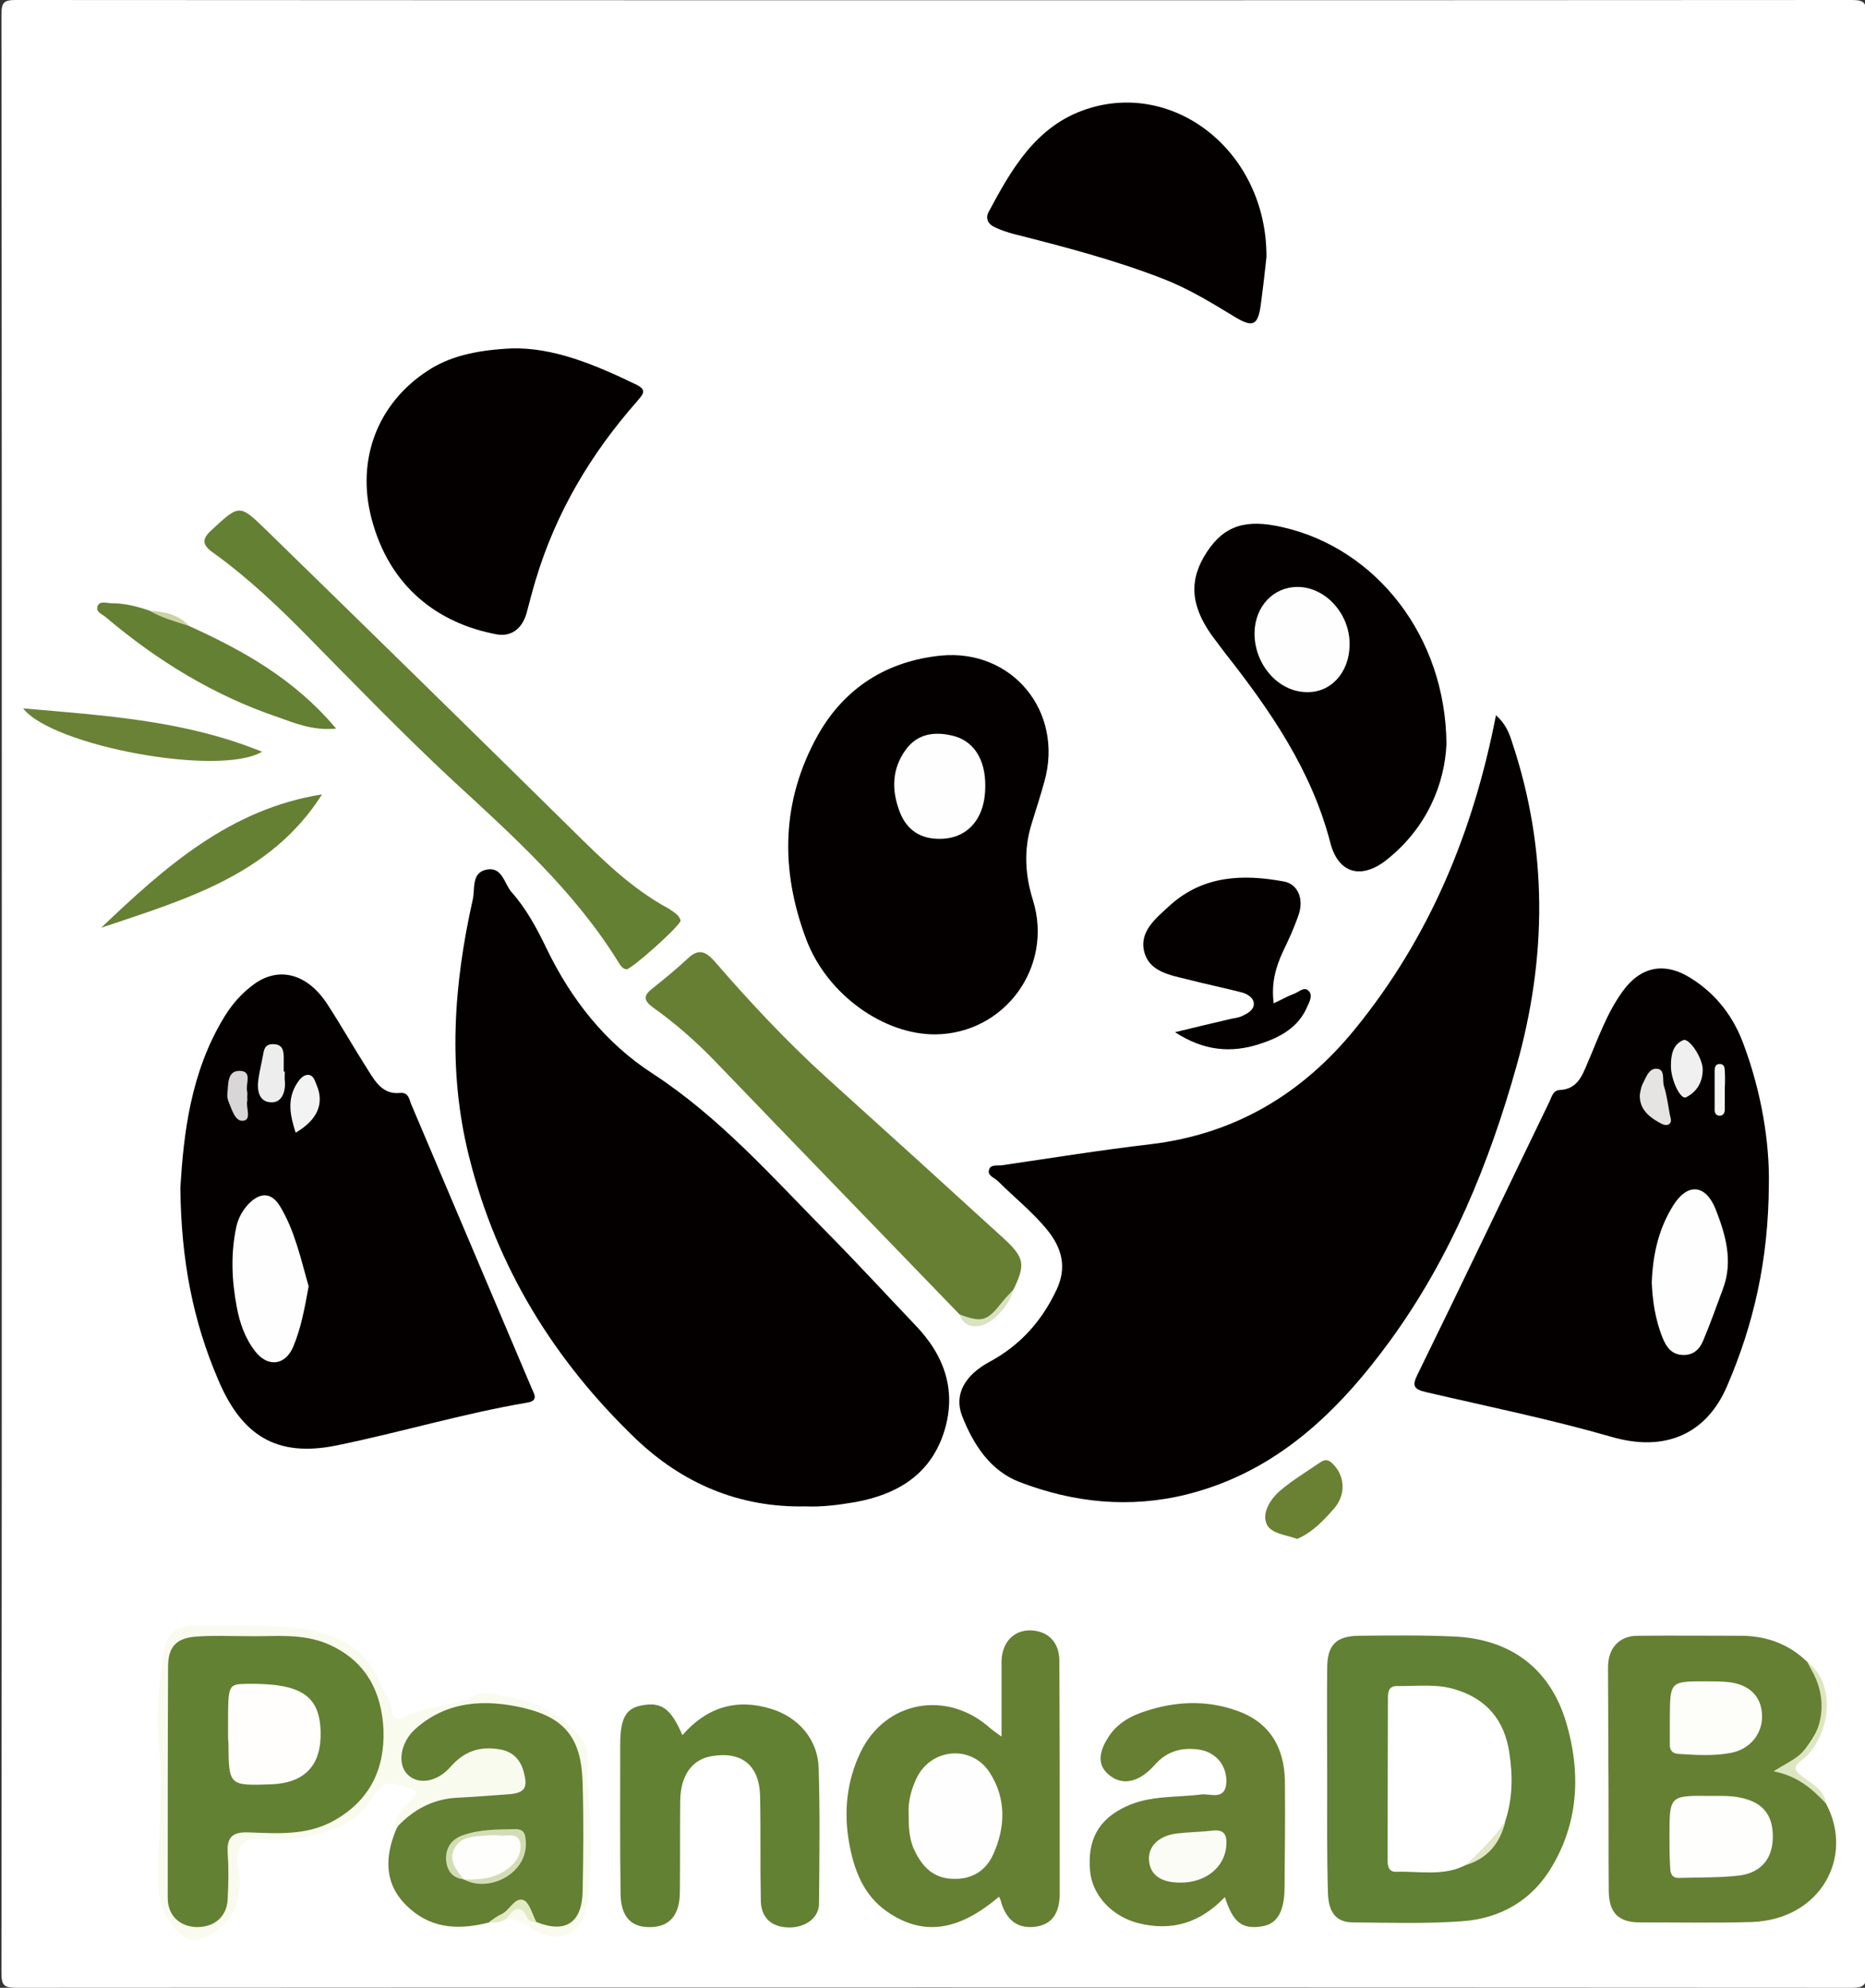 <?xml version="1.0" encoding="utf-8"?>
<!-- Generator: Adobe Illustrator 26.0.3, SVG Export Plug-In . SVG Version: 6.00 Build 0)  -->
<svg version="1.1" id="Layer_1" xmlns="http://www.w3.org/2000/svg" xmlns:xlink="http://www.w3.org/1999/xlink" x="0px" y="0px"
	 viewBox="0 0 516 550" style="enable-background:new 0 0 516 550;" xml:space="preserve">
<rect x="0" y="0" width="516" height="550" fill="#333333" stroke="none"/>
<style type="text/css">
	.st0{fill:#FFFFFF;}
	.st1{fill:#040000;}
	.st2{fill:#658033;}
	.st3{fill:#618134;}
	.st4{fill:#668033;}
	.st5{fill:#677F32;}
	.st6{fill:#648033;}
	.st7{fill:#667F32;}
	.st8{fill:#638033;}
	.st9{fill:#628133;}
	.st10{fill:#FAFBEF;}
	.st11{fill:#6A8235;}
	.st12{fill:#6A8134;}
	.st13{fill:#DCE6C1;}
	.st14{fill:#D9E2C1;}
	.st15{fill:#E2EAC3;}
	.st16{fill:#CBD2A3;}
	.st17{fill:#FEFEFE;}
	.st18{fill:#EDEDEE;}
	.st19{fill:#F3F3F4;}
	.st20{fill:#D8D6D7;}
	.st21{fill:#F0F0F0;}
	.st22{fill:#E5E4E3;}
	.st23{fill:#F4F4F4;}
	.st24{fill:#FEFEFC;}
	.st25{fill:#FDFDFA;}
	.st26{fill:#E2E7C6;}
	.st27{fill:#FDFEFD;}
	.st28{fill:#FBFCF6;}
	.st29{fill:#D3DDB5;}
	.st30{fill:#FFFEFD;}
</style>
<g id="mg4SS9.tif">
	<g>
		<path class="st0" d="M0.5,275c0-90.3,0-180.6-0.1-270.9C0.4,0.7,1,0,4.4,0C173.7,0.1,343,0.1,512.3,0c3.4,0,4.1,0.7,4.1,4.1
			c-0.1,180.6-0.1,361.2,0,541.8c0,3.4-0.7,4.1-4.1,4.1c-169.3-0.1-338.5-0.1-507.8,0c-3.4,0-4.1-0.7-4.1-4.1
			C0.5,455.6,0.5,365.3,0.5,275z"/>
		<path class="st1" d="M413.9,197.9c2.7,2.4,3.7,5,4.5,7.6c9.9,29.7,9.6,59.5,1.2,89.4c-7.6,27.1-18.2,52.9-34.8,75.8
			c-14.4,19.8-31.6,36.6-56.5,42.8c-15.7,3.9-31.2,2.3-46.1-3.4c-8.2-3.1-12.9-10.4-16-18.3c-2.3-5.9,0.7-11.3,7.6-15
			c8.5-4.6,14.5-11.3,18.6-20.1c2.8-6.1,1.4-11.3-2.5-16.2c-4.1-5.1-9.2-9.1-13.8-13.7c-1-1-3.1-1.5-2.4-3.3
			c0.5-1.4,2.4-0.9,3.6-1.1c13.7-2,27.3-4.2,41-5.8c23.4-2.8,42-13.9,56.7-32C395.5,259.4,407.6,230.3,413.9,197.9z"/>
		<path class="st1" d="M222.9,416.8c-18.6,0.4-34.2-6.5-47-18.7c-22.5-21.6-38.5-47.4-46.1-78c-6-23.8-4.3-47.6,1-71.2
			c0.7-2.9-0.5-7.5,3.9-8.3c4.3-0.8,4.8,3.9,6.8,6.2c4.1,4.6,7,10,9.7,15.6c6.8,14.1,16.3,26.2,29.3,34.6
			c18.7,12.2,33.2,28.7,48.6,44.3c8.2,8.3,16.1,16.9,24.1,25.3c8.3,8.6,11.7,18.6,7.8,30.2c-3.9,11.4-12.9,16.7-24.3,18.8
			C232.1,416.4,227.3,417,222.9,416.8z"/>
		<path class="st1" d="M49.9,328.6c0.9-14.5,2.7-31.8,12.2-47.3c2.2-3.6,4.9-6.6,8.2-9c6.9-5,14.8-2.9,20.3,5.6
			c3.9,6,7.4,12.2,11.3,18.3c2,3.2,4.1,6.7,8.8,6.2c2.4-0.2,2.5,1.8,3.1,3.2c11.1,26.2,22.2,52.3,33.3,78.5c0.7,1.6,2,3.5-1.3,4
			c-17.7,3-34.9,8.2-52.5,11.8c-16.9,3.5-26.5-2.8-33-18.3C53.5,365.7,50.1,349,49.9,328.6z"/>
		<path class="st1" d="M489.4,327.6c-0.1,21.3-4.3,39.1-11.6,56c-5.6,13-16.9,18.3-31.8,14c-17-4.9-34.2-8.4-51.4-12.4
			c-3.4-0.8-4-1.7-2.4-4.9c12.3-25.1,24.3-50.3,36.5-75.5c0.6-1.3,1-3.1,2.8-3.2c4.8-0.2,6.2-3.8,7.7-7.4c2.9-6.7,5.3-13.7,9.6-19.7
			c5-7.1,11.7-8.5,19.1-3.8c7,4.4,11.8,10.7,14.6,18.5C487.4,302.4,489.6,316.2,489.4,327.6z"/>
		<path class="st1" d="M258.8,286.2c-14.2,0.1-29.9-10.9-35.7-26.2c-7.3-19.3-7-38.5,3.3-56.8c7.4-13,19.1-20.3,33.9-21.8
			c19.8-1.9,34,15.5,28.7,34.7c-1.1,4-2.4,8-3.6,11.9c-2.2,7.1-1.8,14.1,0.4,21.1C291.5,267.5,278,286,258.8,286.2z"/>
		<path class="st1" d="M141.6,96.4c11.5-0.3,23.1,4.5,34.6,10.1c3,1.5,1.5,2.8,0.1,4.5c-12.8,14.5-22.5,30.8-28.1,49.5
			c-0.9,3-1.7,6.1-2.5,9.1c-1.2,4.3-4.2,6.7-8.4,5.9c-15.9-3-29.5-12.9-34.5-32c-4.3-16.4,1.7-31.9,15.5-40.9
			C123.9,98.9,130.9,96.9,141.6,96.4z"/>
		<path class="st2" d="M505.2,499c7.9,14.7-1.4,32.1-20.5,32.8c-10.3,0.3-20.6,0.1-31,0.1c-5.9,0-8.5-2.6-8.6-8.6
			c-0.1-12,0-24-0.1-36c0-8.7-0.1-17.3-0.1-26c0-5.3,3.1-8.7,8.2-8.7c9.7-0.1,19.3,0,29,0c6.9,0.1,13,2.4,18,7.3
			c7.6,9,5.9,18.2-5.7,29.7C498.5,492.3,502.7,494.7,505.2,499z"/>
		<path class="st1" d="M400.2,205.9c-0.5,10.9-5.3,23.2-16.8,32.2c-6.9,5.3-13.1,3.5-15.3-4.8c-5.2-20.2-16.7-36.8-29.3-52.8
			c-1.2-1.6-2.4-3.2-3.6-4.8c-5.9-8.4-6.3-15.4-1.2-23.1c4.8-7.2,10.7-9.1,21-6.7C380.7,151.8,400,176,400.2,205.9z"/>
		<path class="st3" d="M367.2,492c0-10.1-0.1-20.3,0-30.4c0-6.4,2.4-8.9,8.7-9c8.8-0.1,17.6-0.2,26.4,0.2c15.5,0.7,26.5,8.7,31,23.7
			c4,13.4,3.6,27.1-3.7,39.6c-5.5,9.6-14.4,14.8-25.3,15.5c-9.9,0.7-19.9,0.4-29.9,0.3c-4.7,0-6.9-2.7-7-8.4
			C367.1,512.9,367.2,502.5,367.2,492C367.2,492,367.2,492,367.2,492z"/>
		<path class="st1" d="M350.4,71.1c-0.3,2.9-0.9,8.2-1.6,13.4c-0.8,5.6-2.2,6.2-7.3,3.1c-6.4-3.9-12.8-7.8-19.8-10.5
			c-13.4-5.2-27.2-8.8-41-12.3c-1.9-0.5-3.8-1.1-5.6-2c-1.7-0.8-2.5-2.3-1.6-4.1c6.4-12,13.2-23.9,27.1-28.5
			C325,22.1,350.5,42,350.4,71.1z"/>
		<path class="st4" d="M276.4,524.8c-11.4,9.7-21.2,10.9-31,4.1c-6.6-4.6-9.2-11.7-10.5-19.2c-1.5-8.5-0.6-17,3.2-24.9
			c6.9-14.3,24-17.3,35.9-6.6c0.6,0.5,1.3,1,3.1,2.3c0-5.7,0-10.3,0-15c0-2,0-4,0-6c0.2-5.1,3.3-8.4,7.9-8.4c4.8,0.1,8,3.1,8.1,8.2
			c0.1,19.5,0.1,38.9,0.1,58.4c0,2.2,0,4.3,0,6.5c-0.1,5.4-2.3,8.3-6.7,8.9c-4.8,0.6-7.9-1.6-9.5-6.7
			C277,526,276.8,525.6,276.4,524.8z"/>
		<path class="st5" d="M265.5,363.7c-22.5-23.3-45.1-46.6-67.6-70c-5.3-5.5-11.1-10.6-17.3-15c-2.7-2-2.5-3.3-0.1-5.2
			c3.4-2.7,6.7-5.4,9.9-8.4c3.1-2.9,5.1-1.6,7.4,1c9.7,11.2,19.8,22,30.8,32c16.3,14.7,32.5,29.4,48.7,44.2
			c6.2,5.6,6.5,7.5,3.1,14.5c-1.3,2.5-3,4.7-5,6.6C271.8,366.7,269.6,366.8,265.5,363.7z"/>
		<path class="st6" d="M188.3,254.7c0,1.4-13.8,13.7-15,13.5c-1.3-0.2-1.8-1.4-2.4-2.3c-12.2-19.6-29.2-34.8-45.9-50.2
			C111.6,203.2,98.8,190,86,177c-8.5-8.7-17.3-17.1-27.2-24.2c-3.2-2.3-2.7-3.9-0.2-6.2c7.6-7,7.6-7.2,15,0
			c28.2,27.5,56.4,55.1,84.5,82.8c8.3,8.2,16.5,16.4,26.9,22C186.3,252.3,187.9,253.1,188.3,254.7z"/>
		<path class="st7" d="M338.9,524.9c-6.7,7-14.5,9.6-24,7.2c-7.1-1.8-12.7-7.6-13.3-14.4c-0.8-8.7,2.4-14.3,9.8-17.8
			c6.7-3.2,14-2.5,21-3.4c2.4-0.3,6.6,1.8,6.9-3.3c0.2-4.7-2.9-8.4-7.5-9.1c-4.8-0.7-8.9,0.4-12.2,4.1c-0.8,0.9-1.6,1.7-2.5,2.4
			c-3.4,2.7-7.2,3.2-10.5,0.3c-3.4-3-2.1-6.8-0.1-10c3.1-5.1,8.3-7,13.7-8.4c8-2,15.9-1.7,23.5,1.4c8.1,3.4,11.6,10.2,11.8,18.7
			c0.1,10,0,20-0.1,30c-0.1,6.6-2.2,9.8-6.3,10.4C343.7,533.9,341.1,531.9,338.9,524.9z"/>
		<path class="st8" d="M135.4,531.9c-7.8,2-15.4,2-21.9-3.7c-6.5-5.6-7.7-12.9-3.9-22c2.6-5.7,7.6-8.1,13.3-9.4
			c5.1-1.1,10.2-1.4,15.4-1.3c2,0,4.3,0.3,5.1-2.1c0.8-2.5-0.6-4.5-2.5-6.1c-3.3-2.8-8.9-2.4-12.9,0.8c-1.8,1.5-3.3,3.3-5.3,4.5
			c-3.3,1.9-6.6,2.4-9.8-0.2c-3.1-2.6-3.4-6.1-2-9.6c1.8-4.8,5.5-7.9,10.3-9.4c8.8-2.7,17.7-3.9,26.8-0.7c8.4,3,13.2,8.6,13.9,17.3
			c1,11.3,0.5,22.6,0.4,33.9c0,8.5-5.1,11.7-13.3,9.3c-3.1-5.6-7-6.3-11.8-2.1C136.7,531.6,135.9,531.4,135.4,531.9z"/>
		<path class="st9" d="M188.8,480.1c6.8-7.8,15-10.2,24.5-7.3c7.6,2.3,13,8.5,13.2,16.4c0.4,12.5,0.2,25,0.1,37.5
			c0,3.8-3.5,6.5-7.9,6.6c-5,0.1-8.1-2.5-8.2-7.3c-0.2-9.7,0-19.3-0.2-29c-0.2-8.6-5.1-12.5-13.4-11.1c-5.4,0.9-8.6,5.3-8.7,12.3
			c-0.1,8.5,0,17-0.1,25.5c-0.1,6.3-2.9,9.5-8.3,9.5c-5.2,0.1-8-2.9-8.1-9.1c-0.2-13.8-0.1-27.6-0.1-41.5c0-7,1.5-9.9,5.8-10.7
			C182.9,470.8,185.6,472.6,188.8,480.1z"/>
		<path class="st1" d="M352.4,277.6c2.2-1,3.9-2,5.8-2.7c1.3-0.5,2.7-2.1,4-0.6c1,1.2,0.1,2.9-0.5,4.2c-2.5,5.9-7.7,8.6-13.3,10.4
			c-7.8,2.5-15.3,1.9-23.3-3.3c5.8-1.4,10.7-2.6,15.5-3.7c1-0.2,2-0.3,2.9-0.7c1.5-0.7,3.3-1.6,3.4-3.3c0.1-1.8-1.8-2.9-3.3-3.3
			c-5-1.3-10-2.3-15-3.6c-4.8-1.2-10.6-2.1-12-7.6c-1.5-5.7,3.3-9.4,7.1-12.9c9.2-8.3,20.2-8.7,31.5-6.6c3.9,0.7,5.6,4.8,4.1,9.2
			c-1.2,3.5-2.7,6.8-4.3,10.1C352.9,267.7,351.7,272.1,352.4,277.6z"/>
		<path class="st10" d="M148.4,531.8c8,3.2,12.6,0.3,12.8-8.4c0.2-10,0.3-20,0-30c-0.3-12-4.5-18-16.2-20.8
			c-10.6-2.5-21.3-2.1-30.1,5.8c-4.1,3.7-5,9.5-2.3,12.4c2.8,3.1,8.2,2.5,12.1-2c3.7-4.2,8-5.7,13.4-4.8c3.4,0.5,5.7,2.5,6.7,5.9
			c1.4,4.9,0.5,6.3-4.7,6.6c-4.5,0.3-9,0.7-13.4,0.9c-7.1,0.3-12.7,3.5-17.3,8.6c-0.6-3.7,2.4-5.7,4.4-7.9c1.9-2.2,1.6-2.6-1-3.5
			c-6.5-2.1-6.8-1.6-10.6,4c-3.3,5.1-9.1,7.5-14.8,9c-4.6,1.2-9.3,1.8-14.2,1.3c-6.1-0.7-8.6,2.5-7.3,8.3c1.7,7.9-1.4,14.8-8.3,18.5
			c-3.1,1.7-5.9,1.5-8.5-1.3c-3.6-3.8-5.2-7.6-5.3-13.4c-0.2-12.9,1.4-25.9,0.1-38.7c-0.8-8.3,0.1-16.1,1.2-24.1
			c0.9-6.2,3.3-8.5,9.3-8.5c11.3,0.1,22.6-0.7,33.7,1.9c8.2,1.9,14,6.3,17.1,14.1c1.1,2.7,3.2,5,3.3,8.2c0,1.4,1.7,2.2,3.1,1.4
			c6.2-3.6,13.7-2.9,20.1-6.3c2.7-1.5,6.3,0.1,9.2,0.6c7.8,1.3,14.7,5,19.9,11.3c2.8,3.4,1.4,7.4,1.7,11.1c1,12.1,1.7,24.2-0.4,36.3
			c-1.3,7.3-8.6,9.7-14.8,5.4c-2.2-1.5-4.5-2.9-7.3-2.9c2.3-4.5,2.9-4.6,5.9-0.8C146.8,530.8,147.6,531.4,148.4,531.8z"/>
		<path class="st6" d="M52.3,173.2c15,6.8,29.2,14.7,40.7,28.4c-6.5,0.6-11.4-1.5-16.2-3.2c-17.7-6-33.3-15.6-47.5-27.6
			c-1-0.9-3.1-1.5-2.2-3.3c0.7-1.3,2.4-0.6,3.7-0.6c3.7,0,7.2,0.9,10.7,2.1C45.2,170.1,48.9,171.2,52.3,173.2z"/>
		<path class="st2" d="M28,256.7c17.6-16.8,35.7-32.9,61.1-36.9C74.9,242.2,51.1,248.9,28,256.7z"/>
		<path class="st11" d="M6.4,196c22.8,2,44.7,3.3,66.1,12C60.7,215,14.4,206.4,6.4,196z"/>
		<path class="st12" d="M358.9,425.8c-3.2-1.2-7.6-1.4-8.6-4.5c-1-2.9,1.2-6.5,3.7-8.7c3.5-3,7.5-5.4,11.3-8c1-0.7,2-0.9,3.1,0.1
			c3.8,3.4,4.1,8.8,0.7,12.7C366.1,420.8,363.1,424,358.9,425.8z"/>
		<path class="st13" d="M505.2,499c-3.8-4-7.8-7.6-14.5-8.9c3-1.9,5.2-2.9,7-4.4c6.6-5.6,8.1-14.9,4-22.7c-0.5-1-1.1-2-1.6-3
			c5.6,3.8,7,13.1,3.2,20.9c-1.2,2.4-2.7,4.6-4.9,6.2c-2.5,1.8-1.8,2.9,0.2,4.4C501.3,493.6,504.7,495.1,505.2,499z"/>
		<path class="st14" d="M265.5,363.7c6.3,2.3,7.6,1.9,11.9-3.6c0.9-1.1,1.9-2.1,2.9-3.2c-0.7,3.9-5.5,9.2-9,9.9
			C268.6,367.3,266.5,366.6,265.5,363.7z"/>
		<path class="st15" d="M148.4,531.8c-1.1,0.1-2-0.3-2.5-1.2c-2-3.9-3.8-2.5-5.6,0.2c-1.5,0.9-3.1,1.4-5,1c1.1-0.7,2.1-1.6,3.3-2.1
			c2.4-1,3.7-4.8,6.2-4C146.5,526.4,147.3,529.7,148.4,531.8z"/>
		<path class="st16" d="M52.3,173.2c-3.7-1.2-7.5-2.2-10.9-4.2C45.5,169.2,49.4,170,52.3,173.2z"/>
		<path class="st17" d="M85.4,355.9c-1.1,6-2.1,11.6-4.3,16.8c-2.2,5.1-7,5.7-10.5,1.2c-2.8-3.6-4.3-7.9-5.1-12.3
			c-1.4-7.4-1.7-14.8-0.1-22.2c0.5-2.3,1.6-4.3,3.2-6.1c3.3-3.5,6.5-3.5,8.9,0.5C81.7,340.8,83.3,348.7,85.4,355.9z"/>
		<path class="st18" d="M78.8,296.5c0,0.8-0.1,1.7,0,2.5c0.3,3-0.8,6.1-3.7,6c-3.4,0-4.1-3.3-3.6-6.4c0.3-2.1,0.8-4.2,1.2-6.3
			c0.3-1.6,0.4-3.4,2.8-3.4c2.5,0,3,1.5,3,3.6c0,1.3,0,2.7,0,4C78.6,296.5,78.7,296.5,78.8,296.5z"/>
		<path class="st19" d="M81.8,313.4c-1.5-4.7-2.5-9.2,0.4-13.7c0.7-1.1,1.7-2.3,3-2.3c1.5,0,1.9,1.6,2.4,2.8
			C89.8,305.4,87.8,309.9,81.8,313.4z"/>
		<path class="st20" d="M68.4,303.6c0,0.3,0.1,0.7,0,1c-0.4,1.9,1.3,5.2-1.1,5.5c-2.2,0.3-3.1-3-4-5.1c-0.3-0.7-0.5-1.6-0.4-2.4
			c0.3-2.5-0.1-6.2,3.2-6.3c4-0.1,1.7,3.7,2.3,5.8C68.5,302.6,68.4,303.2,68.4,303.6z"/>
		<path class="st17" d="M457,354.9c0.3-8.3,2.1-15.2,5.9-21.3c3.9-6.3,8.9-6,11.7,0.8c2.8,7.1,5,14.5,2.1,22.2
			c-1.8,4.8-3.5,9.7-5.5,14.4c-1,2.4-2.8,4.1-5.8,3.9c-2.9-0.2-4.3-2.1-5.3-4.5C457.9,365.1,457.2,359.6,457,354.9z"/>
		<path class="st21" d="M462.3,294.9c0-2.9,0.5-5.9,3.4-7.1c1.7-0.7,5.4,5,5.4,8.1c0,3.5-1.6,6.2-4.6,7.7
			C465,304.4,462.3,298.9,462.3,294.9z"/>
		<path class="st22" d="M453.7,302.8c0.2-0.9,0.3-1.8,0.6-2.5c1-1.9,1.8-4.7,4-4.6c2.6,0.1,1.5,3.2,2.1,4.9c0.8,2.5,1.1,5.2,1.6,7.8
			c0.2,0.9,0.7,2.1-0.3,2.7c-0.9,0.5-1.9-0.1-2.8-0.6C455.9,308.8,453.5,306.6,453.7,302.8z"/>
		<path class="st23" d="M477.2,301.1c0,2,0,3.9,0,5.9c0,0.9-0.4,1.7-1.4,1.7c-1,0-1.4-0.7-1.4-1.6c0-3.6,0-7.2,0-10.8
			c0-1,0.2-2,1.6-1.9c1,0.1,1.2,1,1.2,1.8C477.3,297.8,477.3,299.4,477.2,301.1C477.3,301.1,477.2,301.1,477.2,301.1z"/>
		<path class="st17" d="M272.6,217.6c0,9-5,14.6-12.8,14.5c-5.2,0-8.9-2.5-10.8-7.3c-2.4-6.1-2.3-12.1,1.7-17.5
			c3.2-4.3,7.8-4.9,12.6-3.8C269.3,204.8,272.7,210,272.6,217.6z"/>
		<path class="st24" d="M461.9,508.1c0-11.3,0-11.3,11.3-11.2c2.8,0,5.7-0.1,8.4,0.5c6.2,1.3,8.9,4.8,8.9,10.8c0,5.8-3,9.8-9,10.7
			c-5.6,0.7-11.3,0.5-16.9,0.7c-2,0.1-2.5-1.3-2.5-2.9C461.9,513.7,461.9,510.9,461.9,508.1z"/>
		<path class="st25" d="M462,475c0.1-9.8,0.1-9.8,10.1-9.8c2,0,4,0,6,0.2c5.8,0.6,9.2,3.9,9.4,9c0.3,5.1-3.2,9.6-8.6,10.6
			c-4.7,0.9-9.6,0.6-14.4,0.3c-1.9-0.1-2.6-1.1-2.5-2.9C462,479.9,462,477.4,462,475z"/>
		<path class="st17" d="M347.1,175.1c0.1-7.3,5.2-12.7,11.9-12.7c7.8,0,14.6,7.6,14.4,16.1c-0.1,7.7-5.3,13.3-12.1,13
			C353.5,191.3,347,183.7,347.1,175.1z"/>
		<path class="st0" d="M405.4,516.1c-6.1,3.1-12.7,1.6-19.1,1.8c-2.3,0.1-2.4-1.9-2.4-3.6c0-14.8,0.1-29.6,0.1-44.3
			c0-1.7,0.1-3.5,2.5-3.5c5.5,0.1,11-0.7,16.3,1c8.5,2.6,13.5,8.5,14.8,17.5c1,6.5,0.9,12.9-1.2,19.1
			C414.3,509.4,410.2,513.1,405.4,516.1z"/>
		<path class="st26" d="M405.4,516.1c4.1-3.7,7.9-7.6,11.1-12.1C415,510.1,411.5,514.3,405.4,516.1z"/>
		<path class="st27" d="M251.4,502c-0.2-3.2,0.6-6.6,2.1-9.8c3.9-8.5,15.2-9.6,20.3-1.8c4.7,7.3,4.4,15.3,0.9,22.9
			c-2.2,4.7-6.4,7-11.9,6.5c-5.4-0.5-8.1-4.1-10.1-8.5C251.5,508.3,251.4,505.3,251.4,502z"/>
		<path class="st28" d="M326.6,520.9c-5.4,0-8.4-2.1-8.7-6.2c-0.3-3.8,2.7-6.8,7.7-7.4c3.3-0.4,6.6-0.4,9.9-0.8
			c3.3-0.4,4,1.3,3.8,4.2C338.8,516.7,333.6,520.9,326.6,520.9z"/>
		<path class="st29" d="M128.3,520c-3.4-0.4-4.8-2.7-4.9-5.8c0-3.1,1.6-5.3,4.6-6.4c4.8-1.7,9.7-1.6,14.7-1.7c2.6,0,2.7,1.8,2.8,3.8
			C145.8,518.5,135.2,523.8,128.3,520c1.2-1.5,2.9-1.3,4.6-1.4c2.2-0.2,4.2-1.1,6-2.2c2-1.3,4-3,3.2-5.6c-0.7-2.4-3.4-1.3-5.2-1.6
			c-0.8-0.1-1.7,0-2.5,0c-7,0.3-8.4,2.5-6,8.9C128.6,518.8,128.8,519.4,128.3,520z"/>
		<path class="st9" d="M68.1,452.7c7.8,0.2,15.6-1,23.1,2.4c10.1,4.6,14.4,13,14.9,23.5c0.4,11-3.9,19.7-13.8,25.2
			c-7.4,4.1-15.5,3.5-23.4,3.2c-4.8-0.2-6.2,1.5-5.9,5.9c0.3,4.1,0.2,8.3,0,12.5c-0.2,4.9-3.6,7.8-8.5,7.8c-4.8-0.1-8.1-3.2-8.1-8.1
			c0-21.3,0-42.6,0.1-63.9c0-5.7,2.4-8.1,8.2-8.4C59.1,452.5,63.6,452.7,68.1,452.7z"/>
		<path class="st24" d="M128.3,520c-1.9-2.5-4.3-5.1-2.6-8.5c1.7-3.4,5.4-3.4,8.7-3.6c1.3-0.1,2.7-0.2,4,0c2,0.2,4.8-1,5.5,1.9
			c0.5,2.5-0.6,4.9-2.6,6.6C137.6,519.7,133,520.2,128.3,520C128.3,520,128.3,520,128.3,520z"/>
		<path class="st30" d="M63.1,479.7c0-0.8,0-1.7,0-2.5c0-11.2,0-11.2,5.3-11.3c14.8-0.2,20,3.2,20.3,13.1
			c0.3,9.4-4.3,14.3-13.6,14.7c-11.8,0.4-11.8,0.4-11.9-11.5C63.1,481.4,63.1,480.5,63.1,479.7C63.1,479.7,63.1,479.7,63.1,479.7z"
			/>
	</g>
</g>
</svg>
